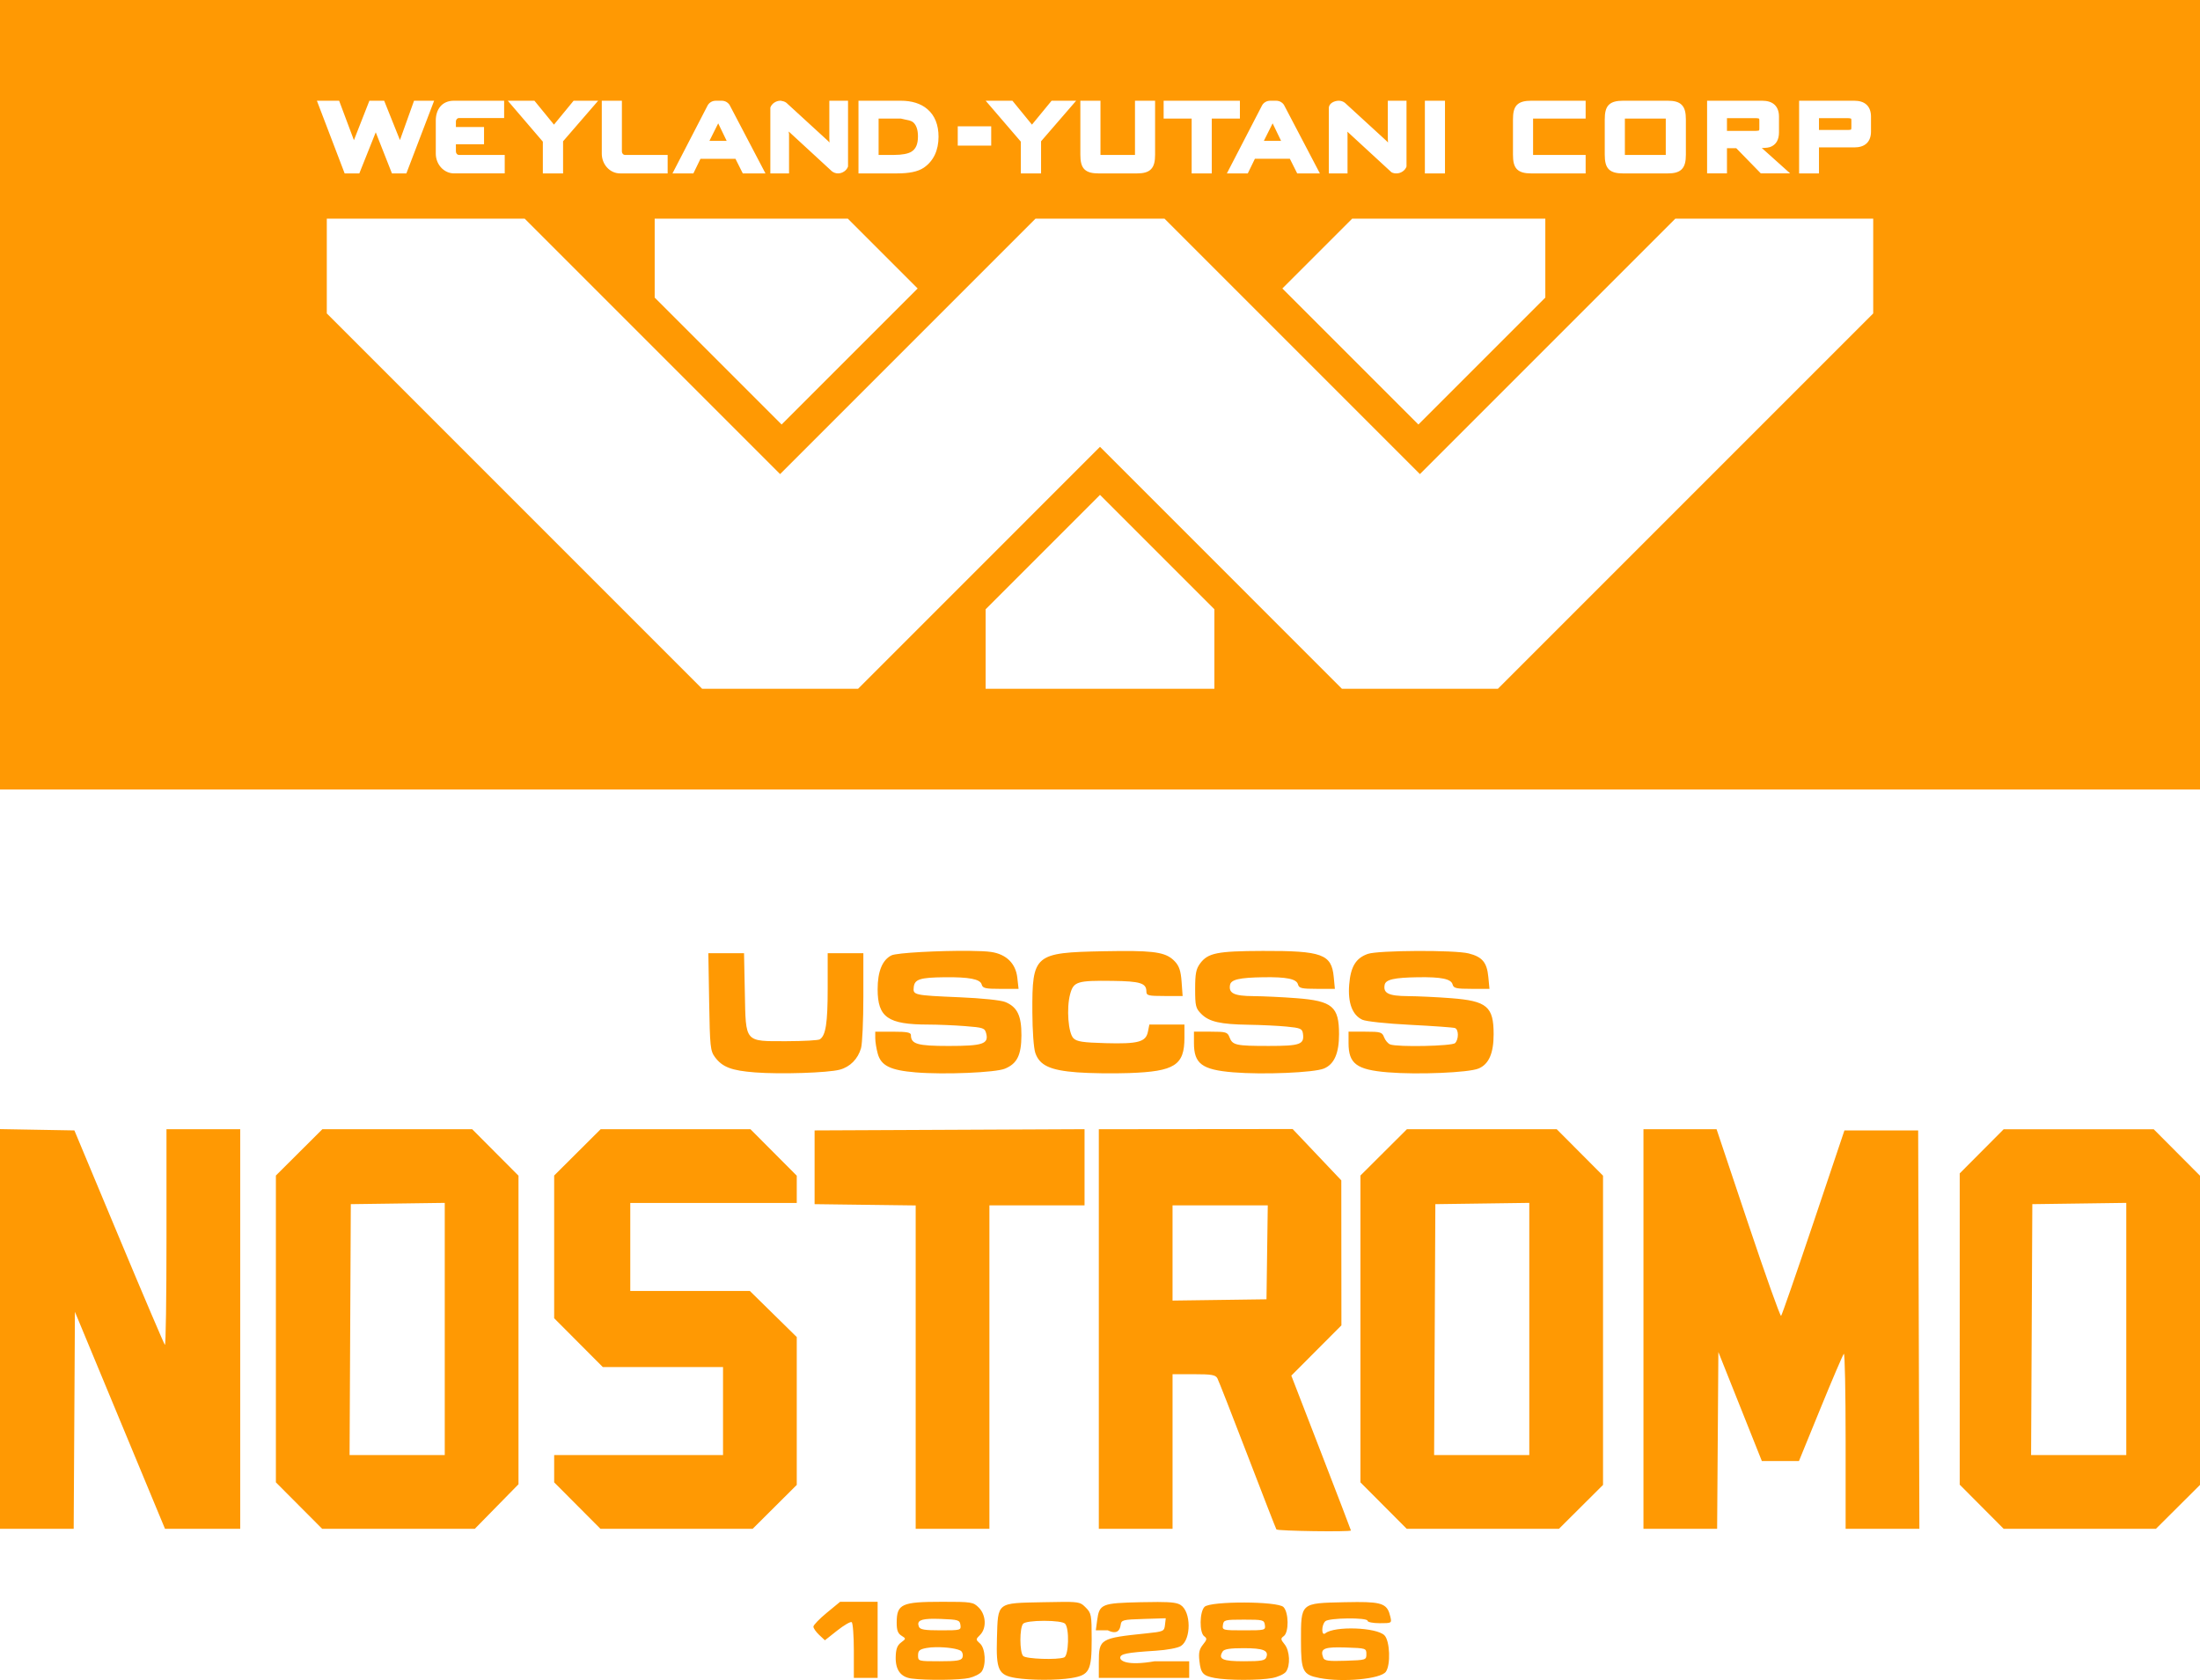 <?xml version="1.0" encoding="UTF-8" standalone="no"?>
<!-- Created with Inkscape (http://www.inkscape.org/) -->

<svg
   xmlns:dc="http://purl.org/dc/elements/1.1/"
   xmlns:cc="http://creativecommons.org/ns#"
   xmlns:rdf="http://www.w3.org/1999/02/22-rdf-syntax-ns#"
   xmlns:svg="http://www.w3.org/2000/svg"
   xmlns="http://www.w3.org/2000/svg"
   xmlns:sodipodi="http://sodipodi.sourceforge.net/DTD/sodipodi-0.dtd"
   xmlns:inkscape="http://www.inkscape.org/namespaces/inkscape"
   width="260mm"
   height="198.539mm"
   viewBox="0 0 921.26 703.485"
   id="svg2"
   version="1.1"
   inkscape:version="0.91 r13725"
   sodipodi:docname="nostromo-2.svg">
  <defs
     id="defs4">
    <clipPath
       id="clipPath16"
       clipPathUnits="userSpaceOnUse">
      <path
         inkscape:connector-curvature="0"
         id="path18"
         d="M 0,612 792,612 792,0 0,0 0,612 Z" />
    </clipPath>
    <clipPath
       id="clipPath26"
       clipPathUnits="userSpaceOnUse">
      <path
         inkscape:connector-curvature="0"
         id="path28"
         d="M 0,612 792,612 792,0 0,0 0,612 Z" />
    </clipPath>
  </defs>
  <sodipodi:namedview
     id="base"
     pagecolor="#252525"
     bordercolor="#666666"
     borderopacity="1.0"
     inkscape:pageopacity="0"
     inkscape:pageshadow="2"
     inkscape:zoom="0.7"
     inkscape:cx="98.069731"
     inkscape:cy="258.33272"
     inkscape:document-units="mm"
     inkscape:current-layer="layer1"
     showgrid="true"
     inkscape:snap-bbox="true"
     inkscape:bbox-paths="true"
     inkscape:bbox-nodes="true"
     inkscape:snap-bbox-edge-midpoints="true"
     inkscape:snap-bbox-midpoints="true"
     inkscape:object-paths="true"
     inkscape:snap-intersection-paths="true"
     inkscape:object-nodes="true"
     inkscape:snap-smooth-nodes="true"
     inkscape:snap-midpoints="true"
     inkscape:snap-object-midpoints="true"
     inkscape:snap-center="true"
     inkscape:window-width="1920"
     inkscape:window-height="1029"
     inkscape:window-x="1600"
     inkscape:window-y="25"
     inkscape:window-maximized="1"
     inkscape:snap-global="false"
     showborder="true"
     borderlayer="false"
     inkscape:showpageshadow="false"
     fit-margin-top="0"
     fit-margin-left="0"
     fit-margin-right="0"
     fit-margin-bottom="0" />
  <g
     inkscape:label="Layer 1"
     inkscape:groupmode="layer"
     id="layer1"
     transform="translate(0,-348.875)">
    <path
       style="fill:#ff9903;fill-opacity:1"
       d="m 0,348.875 0,330.596 921.26,0 0,-330.596 -921.26,0 z m 299.798,42.18 2.353,0 c 0.723,-0.007 1.432,0.166 2.053,0.52 0.429,0.244 0.814,0.572 1.122,0.975 0.155,0.202 0.243,0.373 0.305,0.488 l 0,0.005 14.915,28.445 -9.501,0 -3.069,-6.12 -14.647,0 -2.97,6.12 -8.756,0 14.71,-28.44 0.002,-0.005 c 0.061,-0.115 0.15,-0.286 0.307,-0.491 0.308,-0.402 0.693,-0.73 1.122,-0.975 0.621,-0.354 1.33,-0.526 2.053,-0.52 l 0,-0.002 z m 59.697,0 17.677,0 c 4.621,0 8.418,1.147 11.198,3.545 8.1e-4,8e-4 10e-4,0.004 0.002,0.005 3.107,2.642 4.645,6.6 4.645,11.506 0,5.704 -2.09,10.202 -6.188,12.995 l 0,0.002 -0.005,0.002 c -2.504,1.686 -6.212,2.377 -11.186,2.377 l -16.144,0 0,-29.19 0,-1.241 0,-0.002 z m 92.91,0 8.422,0 0,22.697 14.451,0 0,-22.697 8.42,0 0,22.583 c 0,2.741 -0.408,4.811 -1.751,6.13 -1.284,1.295 -3.266,1.719 -5.825,1.719 l -16.139,0 c -2.564,0 -4.557,-0.431 -5.866,-1.71 l -0.01,-0.007 -0.007,-0.005 c -1.309,-1.326 -1.695,-3.383 -1.695,-6.125 l 0,-21.343 0,-1.241 0,-0.002 z m 188.735,0 22.856,0 0,7.465 -22.012,0 0,15.234 22.012,0 0,7.733 -22.856,0 c -2.564,0 -4.559,-0.427 -5.869,-1.707 l -0.007,-0.01 -0.01,-0.005 c -1.31,-1.327 -1.69,-3.386 -1.69,-6.128 l 0,-14.734 c 0,-2.741 0.381,-4.799 1.69,-6.125 l 0.01,-0.005 0.007,-0.007 c 1.31,-1.279 3.304,-1.71 5.869,-1.71 l 0,-0.002 z m 38.437,0 18.813,0 c 2.559,0 4.539,0.422 5.823,1.717 1.343,1.319 1.753,3.391 1.753,6.132 l 0,14.734 c 0,2.743 -0.412,4.814 -1.756,6.132 -1.283,1.293 -3.262,1.717 -5.821,1.717 l -18.813,0 c -2.564,0 -4.557,-0.431 -5.866,-1.71 l -0.01,-0.007 -0.007,-0.007 c -1.309,-1.326 -1.695,-3.383 -1.695,-6.125 l 0,-14.734 c 0,-2.742 0.386,-4.801 1.695,-6.128 l 0.007,-0.005 0.01,-0.007 c 1.31,-1.279 3.303,-1.707 5.866,-1.707 l 0,-0.002 z m -546.876,0.002 9.312,0 6.193,16.518 6.478,-16.518 6.193,0 6.604,16.482 5.898,-16.482 8.413,0 -11.622,30.43 -6.043,0 -6.781,-17.215 -6.877,17.215 -6.147,0 -10.978,-28.747 -0.643,-1.683 z m 57.458,0 0.002,0 20.944,0 0.005,0 0,0.007 0,3.62 0,3.62 -18.973,0 c -0.166,0.007 -0.305,0.041 -0.416,0.092 -0.146,0.068 -0.285,0.168 -0.406,0.3 -0.224,0.246 -0.386,0.614 -0.401,1.054 l 0,2.302 11.781,0 0,7.247 -11.781,0 0,3.003 c 0.015,0.441 0.177,0.809 0.401,1.054 0.121,0.132 0.26,0.235 0.406,0.302 0.123,0.057 0.266,0.09 0.435,0.094 l 19.203,0 0,7.733 -21.2,0 c -4.289,0 -7.668,-3.768 -7.668,-8.273 l 0,-13.885 c 0,-4.504 2.48,-8.31 7.668,-8.273 z m 22.479,0 11.162,0 8.178,10.006 8.222,-10.006 10.28,0 -14.69,16.978 0,13.452 -8.471,0 0,-13.293 -14.681,-17.137 z m 39.36,0 8.422,0 0,21.198 c 0.002,0.457 0.172,0.843 0.411,1.105 0.121,0.132 0.258,0.232 0.404,0.3 0.118,0.054 0.26,0.089 0.43,0.094 l 17.914,0 0,7.733 -19.914,0 c -4.289,0 -7.668,-3.766 -7.668,-8.27 l 0,-20.919 0,-1.241 z m 74.767,0 0.005,0 0.372,0 0.121,0.082 c 0.73,0.09 1.439,0.323 2.029,0.771 l 0.043,0.034 17.36,15.907 0.005,0.002 c 0.29,0.268 0.409,0.447 0.67,0.699 -0.017,-0.414 -0.08,-1.344 -0.08,-1.577 l 0,-15.919 7.828,0 0,26.249 0,1.303 c -0.559,1.655 -2.35,2.876 -4.179,2.878 l -0.002,0 -0.002,0 c -0.897,-10e-4 -1.769,-0.292 -2.488,-0.827 l 0.051,0.039 -0.085,-0.058 -18.054,-16.627 c -0.203,-0.187 0.056,0.717 0.056,0.96 l 0,16.514 -7.828,0 0,-27.569 c 0.564,-1.646 2.358,-2.858 4.179,-2.861 z m 85.985,0 11.211,0 8.178,10.006 8.222,-10.006 10.28,0 -14.69,16.978 0,13.452 -8.471,0 0,-13.293 -12.966,-15.089 -1.763,-2.048 z m 74.525,0 31.937,0 0,7.465 -11.781,0 0,22.965 -8.422,0 0,-22.965 -11.733,0 0,-6.224 0,-1.241 z m 44.685,0 2.355,0 c 0.724,-0.007 1.435,0.166 2.055,0.52 0.428,0.244 0.812,0.569 1.122,0.972 0.153,0.199 0.232,0.359 0.278,0.445 l 0,0.005 14.935,28.488 -9.499,0 -3.069,-6.12 -14.647,0 -2.972,6.12 -8.754,0 14.729,-28.479 0.01,-0.007 c 0.047,-0.087 0.122,-0.249 0.278,-0.452 0.31,-0.404 0.696,-0.728 1.124,-0.972 0.621,-0.354 1.33,-0.526 2.053,-0.52 z m 28.674,0 0.005,0 c 0.91,0.002 1.795,0.3 2.52,0.851 l 0.046,0.036 17.36,15.907 0,0.002 c 0.289,0.268 0.41,0.445 0.67,0.696 -0.017,-0.414 -0.08,-1.342 -0.08,-1.574 l 0,-15.919 7.828,0 0,27.552 c -0.559,1.655 -2.35,2.876 -4.179,2.878 -1.604,0.027 -2.239,-0.583 -2.239,-0.583 l -18.337,-16.891 c 0.007,0.276 0.053,0.717 0.053,0.96 l 0,16.514 -7.828,0 0,-27.569 c 0.177,-1.867 2.36,-2.858 4.181,-2.861 z m 36.038,0 8.42,0 0,30.43 -8.42,0 0,-29.19 0,-1.241 z m 118.178,0 0.002,0 23.122,0 c 2.109,0 3.901,0.507 5.158,1.693 1.257,1.186 1.826,2.94 1.826,4.964 l 0,6.553 c 0,1.505 -0.273,2.832 -0.916,3.922 -0.643,1.089 -1.674,1.887 -2.904,2.292 l -0.007,0.002 c -0.637,0.211 -1.354,0.278 -2.416,0.343 -0.247,0.016 -0.674,0.01 -0.953,0.022 l 11.866,10.637 -12.279,0 -10.297,-10.563 -3.881,0 0,10.563 -8.321,0 0,-29.19 0,-1.241 z m 38.533,0 23.122,0 c 2.109,0 3.901,0.507 5.158,1.693 1.257,1.186 1.826,2.94 1.826,4.964 l 0,6.229 c 0,2.025 -0.568,3.779 -1.826,4.964 -1.257,1.186 -3.049,1.693 -5.158,1.693 l -14.802,0 0,10.887 -8.321,0 0,-29.19 0,-1.241 z m -30.212,7.3 0,5.32 12.127,0 c 0.812,0 1.168,-0.154 1.221,-0.155 l 0.041,-0.029 0.043,-0.024 c -0.011,0.006 0.128,-0.051 0.128,-0.771 l 0,-3.359 c 0,-0.721 -0.137,-0.776 -0.128,-0.771 l -0.043,-0.024 -0.041,-0.029 c 0.042,0.029 -0.41,-0.157 -1.221,-0.157 l -12.127,0 z m 38.533,0 0,4.943 12.127,0 c 0.811,0 1.183,-0.126 1.224,-0.157 l 0.039,-0.029 0.046,-0.024 c -0.011,0.006 0.126,-0.051 0.126,-0.771 l 0,-2.979 c 0,-0.721 -0.135,-0.776 -0.126,-0.771 l -0.046,-0.024 -0.039,-0.029 c 0.042,0.029 -0.413,-0.157 -1.224,-0.157 l -12.127,0 z m -393.787,0.164 0,15.23 6.435,0 c 3.515,0 5.967,-0.533 7.271,-1.332 1.831,-1.12 2.774,-3.063 2.774,-6.418 0,-2.708 -0.64,-4.524 -1.756,-5.68 -1.116,-1.156 -2.915,-1.133 -5.419,-1.799 l -9.305,0 z m 312.503,0 0,15.23 17.125,0 0,-15.23 -17.125,0 z m -379.67,2.002 -3.666,7.327 7.204,0 -3.538,-7.327 z m 232.167,0 -3.666,7.327 7.201,0 -3.535,-7.327 z m -131.86,1.257 14.013,0 0,8.06 -14.013,0 0,-6.819 0,-1.241 z m -264.213,38.666 82.873,0 106.95,106.95 106.945,-106.95 27.016,0 27.018,0 106.948,106.95 106.95,-106.95 82.87,0 0,39.675 -157.168,157.168 -65.31,0 -101.309,-101.311 -101.306,101.311 -65.312,0 -157.166,-157.168 0,-33.08 0,-6.594 z m 137.308,0 80.887,0 29.226,29.226 -56.962,56.965 -53.151,-53.149 0,-26.447 0,-6.594 z m 292.065,0 80.887,0 0,33.042 -53.146,53.149 -56.967,-56.965 27.296,-27.294 1.93,-1.932 z m -105.589,115.653 47.899,47.896 0,5.342 0,27.951 -47.899,0 -47.896,0 0,-27.951 0,-5.342 43.237,-43.234 4.66,-4.662 z m -54.878,190.933 c -12.118,-0.11 -30.22,0.773 -32.469,1.901 -3.806,1.909 -5.776,6.743 -5.772,14.17 0.007,11.789 4.296,14.782 21.21,14.797 3.944,0.003 10.879,0.293 15.408,0.646 7.725,0.601 8.273,0.795 8.86,3.136 1.084,4.32 -1.508,5.175 -15.72,5.175 -13.087,-10e-6 -15.817,-0.786 -15.817,-4.553 0,-1.107 -1.66,-1.422 -7.47,-1.422 l -7.47,0 0.005,2.737 c 0.003,1.506 0.472,4.42 1.042,6.473 1.399,5.038 5.272,6.946 15.885,7.83 11.927,0.994 33.437,0.094 37.406,-1.565 5.083,-2.124 6.829,-5.658 6.875,-13.921 0.045,-8.235 -1.728,-11.904 -6.761,-13.984 -1.845,-0.763 -9.793,-1.587 -19.096,-1.983 -19.265,-0.819 -19.629,-0.902 -19.229,-4.309 0.379,-3.231 2.65,-3.958 12.756,-4.077 10.427,-0.123 15.098,0.779 15.687,3.03 0.414,1.583 1.526,1.84 7.965,1.84 l 7.482,0 -0.53,-4.698 c -0.67,-5.942 -4.594,-9.803 -10.932,-10.754 -1.901,-0.285 -5.275,-0.432 -9.315,-0.469 z m 122.91,0.034 c -18.97,0.062 -22.841,0.841 -26.109,5.247 -1.703,2.297 -2.084,4.253 -2.084,10.683 0,7.144 0.239,8.11 2.583,10.454 3.28,3.28 7.975,4.351 19.826,4.527 5.204,0.077 12.375,0.425 15.936,0.771 5.779,0.563 6.507,0.876 6.797,2.926 0.643,4.538 -1.113,5.175 -14.308,5.175 -13.79,0 -15.183,-0.308 -16.443,-3.622 -0.824,-2.166 -1.454,-2.353 -7.893,-2.353 l -6.996,0 0,4.757 c 0,8.683 3.355,11.186 16.434,12.265 12.553,1.036 33.864,0.142 38.018,-1.594 4.292,-1.793 6.302,-6.37 6.302,-14.354 0,-11.596 -2.767,-13.935 -17.846,-15.099 -5.797,-0.448 -13.958,-0.836 -18.136,-0.863 -7.998,-0.053 -10.333,-1.198 -9.653,-4.728 0.426,-2.212 3.966,-3.021 13.89,-3.175 9.86,-0.153 13.957,0.699 14.565,3.023 0.414,1.584 1.523,1.84 7.961,1.84 l 7.482,0 -0.479,-4.991 c -0.917,-9.541 -4.837,-10.971 -29.845,-10.889 z m 64.652,0.012 c -9.273,0.044 -18.355,0.466 -20.545,1.233 -5.008,1.755 -7.189,5.356 -7.791,12.86 -0.611,7.612 1.312,12.751 5.504,14.702 1.544,0.719 10.123,1.631 20.121,2.138 9.586,0.486 17.988,1.091 18.673,1.345 1.586,0.586 1.619,4.731 0.051,6.299 -1.275,1.275 -24.097,1.746 -27.185,0.561 -0.908,-0.349 -2.054,-1.694 -2.546,-2.989 -0.824,-2.166 -1.454,-2.353 -7.893,-2.353 l -6.996,0 0,4.757 c -1e-5,8.683 3.355,11.186 16.434,12.265 12.553,1.036 33.864,0.142 38.018,-1.594 4.292,-1.793 6.302,-6.37 6.302,-14.354 0,-11.596 -2.764,-13.935 -17.844,-15.099 -5.797,-0.448 -13.96,-0.836 -18.139,-0.863 -7.998,-0.053 -10.333,-1.198 -9.653,-4.728 0.426,-2.212 3.966,-3.021 13.89,-3.175 9.86,-0.153 13.957,0.699 14.565,3.023 0.414,1.584 1.525,1.84 7.963,1.84 l 7.479,0 -0.479,-4.991 c -0.584,-6.08 -2.533,-8.409 -8.243,-9.847 -2.95,-0.743 -12.413,-1.075 -21.686,-1.03 z m -123.935,0.017 c -2.174,0.013 -4.577,0.047 -7.235,0.099 -29.053,0.567 -29.942,1.328 -29.842,25.487 0.032,7.856 0.562,15.136 1.245,17.111 1.805,5.219 6.206,7.256 17.534,8.118 5.252,0.4 15.051,0.532 21.773,0.295 19.059,-0.672 23.132,-3.277 23.132,-14.789 l 0,-5.525 -7.344,0 -7.346,0 -0.6,3.003 c -0.86,4.3 -4.085,5.168 -17.793,4.788 -9.463,-0.262 -11.996,-0.65 -13.397,-2.053 -2.187,-2.19 -2.97,-12.579 -1.39,-18.443 1.427,-5.301 2.911,-5.768 17.761,-5.579 11.669,0.148 14.175,0.937 14.175,4.462 -2e-5,1.666 0.828,1.869 7.588,1.869 l 7.591,0 -0.433,-5.961 c -0.327,-4.518 -1.003,-6.573 -2.793,-8.478 -3.309,-3.523 -7.408,-4.494 -22.627,-4.403 z m -172.76,0.926 0.339,20.344 c 0.312,18.783 0.497,20.562 2.418,23.156 3.113,4.202 6.93,5.657 16.842,6.415 10.67,0.817 30.435,0.177 35.421,-1.146 4.322,-1.147 7.62,-4.481 8.921,-9.015 0.535,-1.864 0.972,-11.572 0.972,-21.572 l 0,-18.182 -7.47,0 -7.47,0 0,14.874 c 0,14.379 -0.814,19.613 -3.298,21.193 -0.65,0.414 -6.848,0.753 -13.771,0.767 -17.911,0.022 -17.195,0.845 -17.624,-20.313 l -0.336,-16.521 -7.472,0 -7.472,0 z m 244.684,73.621 -40.584,0.039 -40.586,0.041 0,83.659 0,83.661 15.438,0 15.438,0 0,-32.369 0,-32.367 8.928,0 c 7.486,0 9.081,0.282 9.859,1.743 0.51,0.959 6.172,15.411 12.584,32.118 6.412,16.707 11.865,30.713 12.115,31.124 0.419,0.688 31.211,1.127 31.211,0.445 0,-0.166 -5.618,-14.823 -12.483,-32.57 l -12.48,-32.265 10.49,-10.524 10.49,-10.521 -0.024,-30.36 -0.022,-30.362 L 551.49,832.39 541.302,821.644 Z M 0,821.673 l 0,83.685 0,83.685 15.428,0 15.428,0 0.259,-45.43 0.259,-45.43 18.859,45.43 18.862,45.43 15.749,0 15.749,0 0,-83.661 0,-83.659 -15.438,0 -15.438,0 0,45.481 c 0,25.015 -0.299,45.184 -0.663,44.821 -0.364,-0.364 -9.041,-20.717 -19.282,-45.232 L 31.153,822.222 15.575,821.947 0,821.673 Z m 454.157,0.034 -56.52,0.256 -56.522,0.259 0,15.435 0,15.438 21.164,0.271 21.166,0.268 0,67.704 0,67.706 15.435,0 15.438,0 0,-67.725 0,-67.725 19.921,0 19.918,0 0,-15.943 0,-15.943 z m -319.168,0.017 -9.728,9.692 -9.731,9.692 0,64.238 0,64.241 9.692,9.728 9.692,9.728 31.956,0 31.956,0 9.145,-9.327 9.148,-9.327 0,-64.606 0,-64.603 -9.692,-9.728 -9.692,-9.728 -31.373,0 -31.373,0 z m 116.526,0 -9.728,9.692 -9.728,9.692 0,29.879 0,29.881 10.19,10.226 10.19,10.224 25.166,0 25.166,0 0,18.426 0,18.424 -35.356,0 -35.356,0 0,5.709 0,5.709 9.692,9.728 9.692,9.728 31.871,0 31.869,0 9.233,-9.191 9.23,-9.194 0,-30.957 0,-30.957 -9.82,-9.648 -9.82,-9.646 -25.038,0 -25.038,0 0,-18.426 0,-18.426 34.858,0 34.858,0 0,-5.707 0,-5.709 -9.692,-9.728 -9.692,-9.728 -31.373,0 -31.373,0 z m 337.63,0 -9.728,9.692 -9.728,9.692 0,64.238 0,64.241 9.692,9.728 9.69,9.728 31.871,0 31.871,0 9.23,-9.191 9.233,-9.194 0,-64.739 0,-64.739 -9.692,-9.728 -9.692,-9.728 -31.373,0 -31.373,0 z m 99.062,0 0,83.659 0,83.661 15.425,0 15.423,0 0.261,-37.017 0.261,-37.017 9.104,22.825 9.102,22.825 7.77,0 7.767,0 9.025,-22.083 c 4.963,-12.145 9.359,-22.414 9.769,-22.823 0.411,-0.408 0.747,15.916 0.747,36.275 l 0,37.015 15.445,0 15.442,0 -0.254,-83.412 -0.256,-83.409 -15.438,0 -15.438,0 -12.947,38.519 c -7.121,21.186 -13.23,38.798 -13.576,39.138 -0.345,0.34 -6.565,-17.105 -13.822,-38.768 l -13.196,-39.387 -15.309,0 -15.307,0 z m 150.847,0 -9.206,9.245 -9.208,9.247 0,65.167 -0.002,65.169 9.208,9.245 9.208,9.247 31.871,0 31.871,0 9.233,-9.191 9.23,-9.194 0,-64.739 0,-64.739 -9.692,-9.728 -9.692,-9.728 -31.409,0 -31.412,0 z m -652.811,30.832 0,52.808 0,52.805 -19.928,0 -19.928,0 0.259,-52.537 0.256,-52.537 19.672,-0.268 19.669,-0.271 z m 454.157,0 0,52.808 0,52.805 -19.928,0 -19.928,0 0.259,-52.537 0.256,-52.537 19.672,-0.268 19.669,-0.271 z m 249.987,0 0,52.808 0,52.805 -19.928,0 -19.928,0 0.256,-52.537 0.259,-52.537 19.669,-0.268 19.672,-0.271 z m -399.38,1.037 19.94,0 19.94,0 -0.271,19.672 -0.268,19.669 -19.672,0.271 -19.669,0.268 0,-19.94 0,-19.94 z m -139.206,166.009 -5.591,4.604 c -3.076,2.532 -5.593,5.142 -5.593,5.801 0,0.659 1.082,2.214 2.404,3.455 l 2.404,2.259 5.158,-4.077 c 2.837,-2.243 5.565,-3.828 6.062,-3.521 0.497,0.307 0.904,5.688 0.904,11.955 l 0,11.394 4.979,0 4.981,0 0,-15.936 0,-15.936 -7.854,0 -7.854,0 z m 42.579,0 c -16.839,0 -18.86,0.93 -18.888,8.705 -0.011,3.159 0.488,4.54 1.98,5.472 1.984,1.239 1.984,1.256 -0.15,2.866 -1.608,1.212 -2.173,2.748 -2.246,6.125 -0.118,5.4 2.135,8.408 6.73,8.986 6.27,0.788 20.16,0.643 24.02,-0.252 2.176,-0.504 4.531,-1.701 5.23,-2.658 1.987,-2.717 1.604,-9.711 -0.641,-11.743 -1.884,-1.705 -1.884,-1.755 0,-3.639 2.781,-2.781 2.522,-8.365 -0.532,-11.419 -2.347,-2.347 -2.966,-2.445 -15.503,-2.445 z m 51.258,0.036 c -2.2,0 -5.074,0.063 -8.901,0.143 -19.548,0.405 -18.812,-0.17 -19.261,15.082 -0.392,13.338 0.617,15.471 7.888,16.647 6.079,0.984 17.367,0.999 23.251,0.034 7.585,-1.245 8.531,-3.035 8.531,-16.16 0,-10.317 -0.133,-11.024 -2.515,-13.406 -1.877,-1.877 -2.394,-2.352 -8.993,-2.338 z m 39.297,0.043 c -1.974,0 -4.363,0.029 -7.279,0.094 -16.39,0.366 -17.304,0.749 -18.23,7.656 l -0.551,4.12 5.042,0 c 4.011,1.973 5.076,-0.252 5.359,-2.239 0.301,-2.116 0.836,-2.258 9.602,-2.529 l 9.281,-0.288 -0.319,2.779 c -0.308,2.683 -0.57,2.803 -7.786,3.547 -19.455,2.008 -19.921,2.293 -19.921,12.178 l 0,6.473 18.924,0 18.922,0 0,-3.487 0,-3.485 -14.441,0 c -11.8,2.026 -14.441,-0.247 -14.441,-1.448 0,-1.654 2.678,-2.188 14.835,-2.96 4.805,-0.305 9.306,-1.153 10.584,-1.99 4.339,-2.843 4.284,-14.276 -0.082,-17.137 -1.395,-0.914 -3.576,-1.272 -9.499,-1.284 z m 83.31,0.022 c -1.575,0 -3.338,0.033 -5.318,0.077 -18.425,0.41 -18.139,0.155 -18.139,16.211 0,12.668 0.747,14.169 7.721,15.522 9.776,1.897 25.596,0.423 27.799,-2.59 2.109,-2.884 1.731,-12.986 -0.573,-15.29 -3.356,-3.356 -20.891,-3.959 -24.74,-0.851 -1.676,1.353 -1.721,-3.342 -0.048,-5.015 1.478,-1.478 17.728,-1.659 17.728,-0.198 0,0.548 2.29,0.996 5.088,0.996 5.043,0 5.082,-0.025 4.44,-2.74 -1.19,-5.028 -2.932,-6.155 -13.958,-6.123 z m -47.323,0.206 c -7.646,-0.019 -15.289,0.577 -16.516,1.804 -2.108,2.108 -2.213,10.801 -0.147,12.311 1.267,0.926 1.197,1.406 -0.517,3.523 -1.531,1.891 -1.871,3.437 -1.494,6.78 0.59,5.23 1.478,6.229 6.389,7.179 5.306,1.027 18.869,1.04 24.143,0.022 2.433,-0.469 5.009,-1.657 5.726,-2.638 1.919,-2.624 1.611,-8.772 -0.576,-11.472 -1.682,-2.077 -1.719,-2.443 -0.334,-3.456 2.188,-1.6 2.089,-9.934 -0.145,-12.168 -1.233,-1.233 -8.882,-1.867 -16.528,-1.886 z m -129.681,6.807 c 0.83,0 1.746,0.025 2.754,0.063 7.303,0.273 7.898,0.456 8.193,2.534 0.309,2.175 0.065,2.239 -8.248,2.239 -6.859,0 -8.685,-0.31 -9.165,-1.56 -0.922,-2.402 0.655,-3.293 6.466,-3.277 z m 129.645,0.355 c 8.021,0 8.484,0.118 8.785,2.242 0.31,2.184 0.084,2.239 -8.785,2.239 -8.87,0 -9.093,-0.056 -8.783,-2.239 0.302,-2.123 0.762,-2.242 8.783,-2.242 z m -83.661,0.498 c 4.559,0 8.046,0.475 8.766,1.195 1.876,1.876 1.567,13.389 -0.38,14.136 -2.871,1.102 -15.906,0.653 -17.15,-0.59 -1.552,-1.552 -1.552,-11.995 0,-13.546 0.72,-0.72 4.204,-1.195 8.763,-1.195 z m -45.261,11.037 c 4.406,-0.063 9.546,0.654 10.594,1.702 0.588,0.588 0.801,1.772 0.472,2.631 -0.483,1.258 -2.347,1.562 -9.595,1.562 -8.886,0 -8.996,-0.029 -8.996,-2.445 0,-2.013 0.627,-2.562 3.543,-3.11 1.127,-0.211 2.514,-0.32 3.983,-0.341 z m 168.405,0.07 c 0.915,10e-5 1.939,0.02 3.078,0.058 8.572,0.283 8.73,0.334 8.73,2.779 0,2.445 -0.157,2.496 -8.73,2.779 -7.123,0.235 -8.84,0.01 -9.32,-1.245 -1.288,-3.357 -0.166,-4.37 6.241,-4.37 z m -39.571,0.346 c 8.214,0 10.574,0.952 9.474,3.818 -0.528,1.376 -2.138,1.661 -9.387,1.661 -8.985,0 -10.888,-0.871 -8.908,-4.075 0.629,-1.018 3.053,-1.405 8.821,-1.405 z"
       id="path4225-6"
       inkscape:connector-curvature="0" />
    <g
       id="g4572"
       transform="matrix(0.646,0,0,0.646,150.893,223.318)"
       style="fill:#ffffff" />
    <g
       id="g4195"
       transform="matrix(0.476,0,0,0.476,405.276,625.184)" />
  </g>
</svg>
